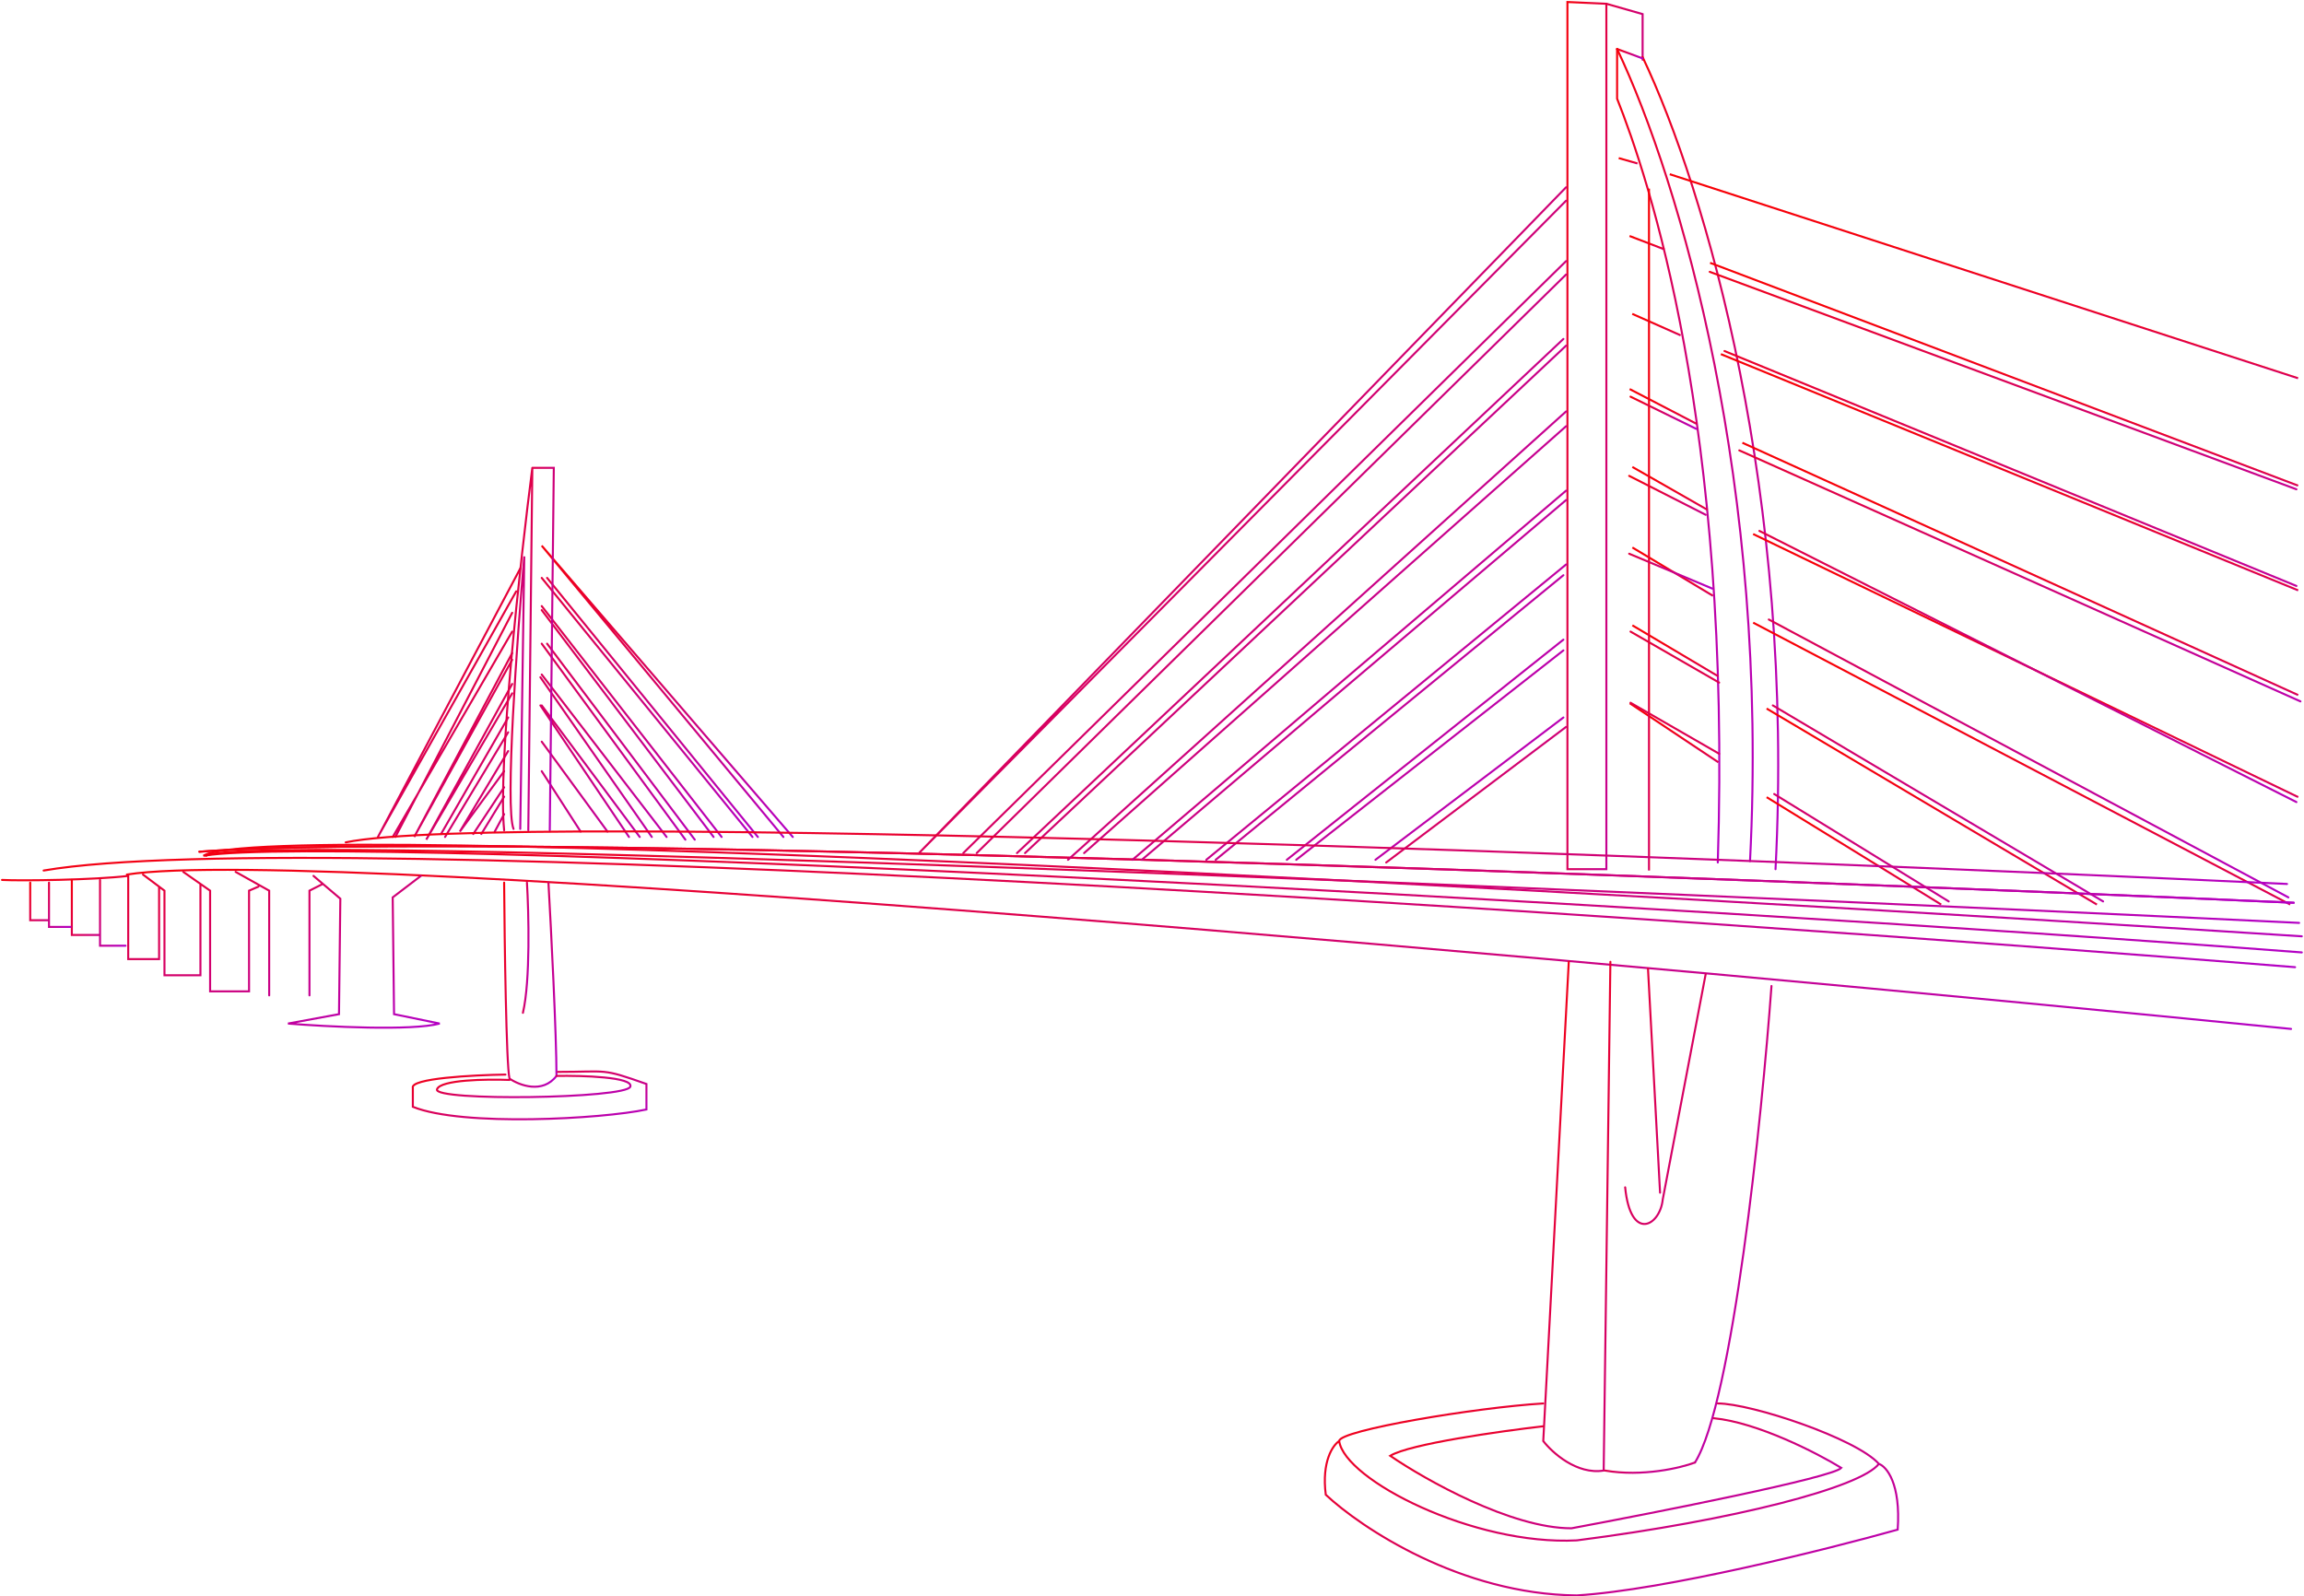 <svg width="1140" height="790" viewBox="0 0 1140 790" fill="none" xmlns="http://www.w3.org/2000/svg">
<path d="M794.815 1.858V430.125H775.551V1L794.815 1.858ZM794.815 1.858L812.75 6.979V29.564" stroke="url(#paint0_linear_78_6575)" stroke-linecap="round"/>
<path d="M800.129 24.25C831.35 90.014 875.458 240.672 865.893 426.139" stroke="url(#paint1_linear_78_6575)" stroke-linecap="round"/>
<path d="M812.75 28.235C843.971 93.999 888.079 244.658 878.514 430.125" stroke="url(#paint2_linear_78_6575)" stroke-linecap="round"/>
<path d="M800.129 24.25L812.75 28.9" stroke="url(#paint3_linear_78_6575)" stroke-linecap="round"/>
<path d="M800.129 24.25V48.828C815.407 87.357 856.858 209.451 849.95 426.803" stroke="url(#paint4_linear_78_6575)" stroke-linecap="round"/>
<line x1="826.19" y1="86.216" x2="1137.07" y2="187.187" stroke="url(#paint5_linear_78_6575)"/>
<line x1="846.14" y1="130.067" x2="1137.09" y2="240.338" stroke="url(#paint6_linear_78_6575)"/>
<line x1="851.467" y1="175.243" x2="1137.11" y2="292.156" stroke="url(#paint7_linear_78_6575)"/>
<line x1="862.113" y1="219.093" x2="1137.12" y2="343.977" stroke="url(#paint8_linear_78_6575)"/>
<line x1="867.438" y1="264.269" x2="1137.14" y2="394.468" stroke="url(#paint9_linear_78_6575)"/>
<line x1="867.453" y1="308.119" x2="1133.17" y2="447.618" stroke="url(#paint10_linear_78_6575)"/>
<line x1="874.118" y1="350.645" x2="1037.53" y2="447.63" stroke="url(#paint11_linear_78_6575)"/>
<line x1="874.125" y1="394.492" x2="960.482" y2="447.635" stroke="url(#paint12_linear_78_6575)"/>
<line x1="800.93" y1="78.24" x2="810.23" y2="80.897" stroke="url(#paint13_linear_78_6575)"/>
<line x1="806.287" y1="116.782" x2="823.558" y2="123.425" stroke="url(#paint14_linear_78_6575)"/>
<line x1="807.639" y1="155.32" x2="831.553" y2="165.949" stroke="url(#paint15_linear_78_6575)"/>
<line x1="806.338" y1="192.533" x2="839.552" y2="209.805" stroke="url(#paint16_linear_78_6575)"/>
<line x1="807.684" y1="231.071" x2="844.883" y2="252.328" stroke="url(#paint17_linear_78_6575)"/>
<line x1="807.693" y1="270.933" x2="847.55" y2="294.847" stroke="url(#paint18_linear_78_6575)"/>
<line x1="807.691" y1="309.46" x2="850.205" y2="334.703" stroke="url(#paint19_linear_78_6575)"/>
<line x1="806.385" y1="348.002" x2="850.227" y2="377.231" stroke="url(#paint20_linear_78_6575)"/>
<path d="M1135.59 478.615C819.392 453.151 153.916 407.935 21.592 430.787" stroke="url(#paint21_linear_78_6575)" stroke-linecap="round"/>
<line x1="815.906" y1="93.335" x2="815.906" y2="430.789" stroke="url(#paint22_linear_78_6575)"/>
<path d="M1134.92 446.731C846.627 433.888 235.756 410.86 98.648 421.488" stroke="url(#paint23_linear_78_6575)" stroke-linecap="round"/>
<path d="M1134.92 446.731C846.627 433.888 235.756 410.86 98.648 421.488" stroke="url(#paint24_linear_78_6575)" stroke-linecap="round"/>
<path d="M1138.91 471.31C818.95 446.732 168.399 412.189 100.643 423.482C130.402 403.821 805.222 441.86 1138.91 463.337" stroke="url(#paint25_linear_78_6575)" stroke-linecap="round"/>
<path d="M1137.58 456.696C801.014 440.532 122.696 411.259 101.971 423.482" stroke="url(#paint26_linear_78_6575)" stroke-linecap="round"/>
<path d="M1133.6 509.172C815.849 477.508 156.839 417.9 62.777 432.78" stroke="url(#paint27_linear_78_6575)" stroke-linecap="round"/>
<path d="M260.733 436.768C261.619 451.603 262.46 485.26 258.74 501.203" stroke="url(#paint28_linear_78_6575)" stroke-linecap="round"/>
<path d="M774.887 359.711L685.873 426.803" stroke="url(#paint29_linear_78_6575)" stroke-linecap="round"/>
<path d="M773.557 355.061L680.558 425.475M773.557 321.847L641.366 425.475M773.557 316.533L636.716 425.475M773.557 284.647L601.509 425.475M774.886 279.333L596.859 425.475M774.886 247.448L564.974 425.475M774.886 242.798L560.324 425.475M774.886 210.912L536.41 422.153M774.886 203.605L528.438 425.475M774.886 171.055L507.181 422.153M773.557 167.734L503.196 422.153M774.886 135.849L483.267 422.153M774.886 129.206L476.624 422.153M774.886 99.313L454.703 422.153L774.886 92.67" stroke="url(#paint30_linear_78_6575)" stroke-linecap="round"/>
<path d="M392.261 414.182L268.041 270.033L387.611 414.182" stroke="url(#paint31_linear_78_6575)" stroke-linecap="round"/>
<path d="M270.697 285.976L374.989 414.182M372.332 414.182L268.04 285.976M268.04 299.926L357.054 414.182M353.068 414.182L268.04 301.919M270.697 318.526L343.768 415.511M339.118 415.511L268.04 318.526M268.04 333.804L329.818 414.182M322.511 414.182L267.376 335.133M316.533 414.182L268.04 349.083M311.218 414.182L267.376 349.083M300.59 411.525L268.04 367.018M287.304 411.525L268.04 381.632M257.412 281.326L187.775 412.716M186.998 414.182L187.775 412.716M255.419 292.619L187.775 412.716M253.426 303.247L195.634 414.182M253.426 312.547L194.305 414.182M253.426 326.497L204.934 414.182L253.426 323.176M253.426 338.454L210.912 415.511L253.426 343.104M251.433 355.061L218.219 412.716M251.433 362.368L220.212 414.182M251.433 371.668L227.519 411.525L249.44 381.632M249.44 389.604L234.162 412.716M249.44 394.254L238.148 412.716M249.44 402.889L244.79 411.525" stroke="url(#paint32_linear_78_6575)" stroke-linecap="round"/>
<path d="M263.391 231.505L261.398 410.86M263.391 231.505H274.019L272.026 410.86M263.391 231.505C257.412 278.004 246.252 378.975 249.441 410.86" stroke="url(#paint33_linear_78_6575)" stroke-linecap="round"/>
<path d="M1131.6 437.434C843.527 423.927 248.111 400.898 171.055 416.841" stroke="url(#paint34_linear_78_6575)" stroke-linecap="round"/>
<path d="M776.215 475.96L763.594 713.108C768.022 718.865 780.201 729.848 793.486 727.722L796.808 475.96M815.408 479.281L821.386 590.216M843.972 481.938L822.715 593.537C821.386 606.823 806.772 614.662 804.115 587.559M876.521 487.917C871.65 554.124 857.257 693.977 838.657 723.736" stroke="url(#paint35_linear_78_6575)" stroke-linecap="round"/>
<path d="M838.657 723.736C831.571 726.393 812.75 730.911 794.15 727.722" stroke="url(#paint36_linear_78_6575)" stroke-linecap="round"/>
<path d="M763.593 705.801C742.336 708.236 697.431 714.569 687.865 720.415C705.358 732.372 747.783 756.286 777.543 756.286C820.278 748.315 906.812 731.176 911.063 726.393C899.106 719.086 869.745 703.941 847.957 701.815" stroke="url(#paint37_linear_78_6575)" stroke-linecap="round"/>
<path d="M271.363 436.768C272.691 460.239 275.348 512.23 275.348 532.424C268.44 541.458 256.97 537.074 252.099 533.752C250.504 527.375 249.663 466.439 249.441 436.768" stroke="url(#paint38_linear_78_6575)" stroke-linecap="round"/>
<path d="M257.413 410.196L259.405 275.348C255.863 315.869 249.84 399.568 254.091 410.196" stroke="url(#paint39_linear_78_6575)" stroke-linecap="round"/>
<path d="M252.097 534.415C240.804 533.972 217.82 534.282 216.226 539.065C214.233 545.043 309.889 543.715 311.882 537.736C313.477 532.953 288.19 532.2 275.347 532.422" stroke="url(#paint40_linear_78_6575)" stroke-linecap="round"/>
<path d="M250.105 531.764C234.162 531.986 202.675 533.624 204.269 538.407V547.707C228.848 557.671 297.933 553.686 319.854 549.036V536.414C297.268 528.438 301.254 530.435 276.012 530.436" stroke="url(#paint41_linear_78_6575)" stroke-linecap="round"/>
<path d="M155.113 433.446L159.763 437.398M208.255 433.446L194.305 444.074L194.97 501.867L217.555 506.517C203.738 510.237 161.756 508.067 142.492 506.517L167.734 501.867L168.398 444.739L159.763 437.398M159.763 437.398L153.12 440.753V492.567M116.585 431.453L133.192 440.753V492.567M127.877 438.76L123.227 440.753V490.574H103.963V440.753L101.116 438.76L99.171 437.398M90.678 431.453L99.171 437.398M99.171 437.398V482.603H81.378V440.753L78.721 438.76M70.749 432.782L78.721 438.76M78.721 438.76V474.631H63.442V433.446C46.835 435.439 10.566 435.97 1 435.439" stroke="url(#paint42_linear_78_6575)" stroke-linecap="round"/>
<path d="M49.493 435.439V462.674M62.114 467.989H49.493V462.674M35.543 435.439V462.674H49.493" stroke="url(#paint43_linear_78_6575)" stroke-linecap="round"/>
<path d="M24.249 436.768V455.367M34.878 458.689H24.249V455.367M14.949 436.768V455.367H24.249" stroke="url(#paint44_linear_78_6575)" stroke-linecap="round"/>
<path d="M877.849 392.925L964.206 446.067M850.614 372.996L806.771 347.754M877.185 349.082L1040.6 446.067M850.614 337.79L806.771 312.547M875.192 306.568L1132.27 444.074M870.542 262.726L1136.25 396.911M860.578 222.869L1138.25 347.09M1136.25 289.961L853.271 173.713M845.964 134.52L1136.25 242.133" stroke="url(#paint45_linear_78_6575)" stroke-linecap="round"/>
<path d="M806.107 274.019L847.293 291.29M806.107 235.491L843.971 254.755" stroke="url(#paint46_linear_78_6575)" stroke-linecap="round"/>
<path d="M806.771 196.298L839.321 212.241" stroke="url(#paint47_linear_78_6575)" stroke-linecap="round"/>
<path d="M763.592 694.508C730.378 696.501 662.622 707.793 662.622 713.108M662.622 713.108C665.279 732.372 729.183 764.921 780.199 762.264C857.92 752.3 920.628 736.092 929.662 724.4M662.622 713.108C659.522 715.1 653.853 723.205 655.979 739.679C673.472 756.064 722.805 788.968 780.199 789.5C823.776 786.843 904.198 766.693 938.962 756.95C940.557 734.099 933.427 725.729 929.662 724.4M929.662 724.4C918.37 711.779 866.423 694.508 849.949 694.508" stroke="url(#paint48_linear_78_6575)" stroke-linecap="round"/>
<defs>
<linearGradient id="paint0_linear_78_6575" x1="772.859" y1="1" x2="850.832" y2="6.044" gradientUnits="userSpaceOnUse">
<stop stop-color="#F80005"/>
<stop offset="1" stop-color="#A800E3"/>
</linearGradient>
<linearGradient id="paint1_linear_78_6575" x1="795.274" y1="24.25" x2="934.337" y2="41.574" gradientUnits="userSpaceOnUse">
<stop stop-color="#F80005"/>
<stop offset="1" stop-color="#A800E3"/>
</linearGradient>
<linearGradient id="paint2_linear_78_6575" x1="807.895" y1="28.235" x2="946.959" y2="45.559" gradientUnits="userSpaceOnUse">
<stop stop-color="#F80005"/>
<stop offset="1" stop-color="#A800E3"/>
</linearGradient>
<linearGradient id="paint3_linear_78_6575" x1="799.216" y1="24.25" x2="804.422" y2="34.796" gradientUnits="userSpaceOnUse">
<stop stop-color="#F80005"/>
<stop offset="1" stop-color="#A800E3"/>
</linearGradient>
<linearGradient id="paint4_linear_78_6575" x1="796.468" y1="24.25" x2="902.025" y2="34.149" gradientUnits="userSpaceOnUse">
<stop stop-color="#F80005"/>
<stop offset="1" stop-color="#A800E3"/>
</linearGradient>
<linearGradient id="paint5_linear_78_6575" x1="803.537" y1="79.385" x2="802.677" y2="82.071" gradientUnits="userSpaceOnUse">
<stop stop-color="#F80005"/>
<stop offset="1" stop-color="#A800E3"/>
</linearGradient>
<linearGradient id="paint6_linear_78_6575" x1="824.907" y1="122.555" x2="823.919" y2="125.197" gradientUnits="userSpaceOnUse">
<stop stop-color="#F80005"/>
<stop offset="1" stop-color="#A800E3"/>
</linearGradient>
<linearGradient id="paint7_linear_78_6575" x1="830.606" y1="167.245" x2="829.549" y2="169.86" gradientUnits="userSpaceOnUse">
<stop stop-color="#F80005"/>
<stop offset="1" stop-color="#A800E3"/>
</linearGradient>
<linearGradient id="paint8_linear_78_6575" x1="842.004" y1="210.51" x2="840.85" y2="213.084" gradientUnits="userSpaceOnUse">
<stop stop-color="#F80005"/>
<stop offset="1" stop-color="#A800E3"/>
</linearGradient>
<linearGradient id="paint9_linear_78_6575" x1="847.703" y1="255.297" x2="846.489" y2="257.843" gradientUnits="userSpaceOnUse">
<stop stop-color="#F80005"/>
<stop offset="1" stop-color="#A800E3"/>
</linearGradient>
<linearGradient id="paint10_linear_78_6575" x1="847.992" y1="298.466" x2="846.692" y2="300.97" gradientUnits="userSpaceOnUse">
<stop stop-color="#F80005"/>
<stop offset="1" stop-color="#A800E3"/>
</linearGradient>
<linearGradient id="paint11_linear_78_6575" x1="862.038" y1="344.057" x2="860.615" y2="346.492" gradientUnits="userSpaceOnUse">
<stop stop-color="#F80005"/>
<stop offset="1" stop-color="#A800E3"/>
</linearGradient>
<linearGradient id="paint12_linear_78_6575" x1="867.614" y1="391.072" x2="866.168" y2="393.494" gradientUnits="userSpaceOnUse">
<stop stop-color="#F80005"/>
<stop offset="1" stop-color="#A800E3"/>
</linearGradient>
<linearGradient id="paint13_linear_78_6575" x1="800.12" y1="78.528" x2="799.728" y2="81.295" gradientUnits="userSpaceOnUse">
<stop stop-color="#F80005"/>
<stop offset="1" stop-color="#A800E3"/>
</linearGradient>
<linearGradient id="paint14_linear_78_6575" x1="804.858" y1="116.768" x2="804.04" y2="119.46" gradientUnits="userSpaceOnUse">
<stop stop-color="#F80005"/>
<stop offset="1" stop-color="#A800E3"/>
</linearGradient>
<linearGradient id="paint15_linear_78_6575" x1="805.705" y1="155.008" x2="804.694" y2="157.638" gradientUnits="userSpaceOnUse">
<stop stop-color="#F80005"/>
<stop offset="1" stop-color="#A800E3"/>
</linearGradient>
<linearGradient id="paint16_linear_78_6575" x1="803.704" y1="191.727" x2="802.494" y2="194.273" gradientUnits="userSpaceOnUse">
<stop stop-color="#F80005"/>
<stop offset="1" stop-color="#A800E3"/>
</linearGradient>
<linearGradient id="paint17_linear_78_6575" x1="804.744" y1="229.967" x2="803.422" y2="232.457" gradientUnits="userSpaceOnUse">
<stop stop-color="#F80005"/>
<stop offset="1" stop-color="#A800E3"/>
</linearGradient>
<linearGradient id="paint18_linear_78_6575" x1="804.551" y1="269.631" x2="803.171" y2="272.09" gradientUnits="userSpaceOnUse">
<stop stop-color="#F80005"/>
<stop offset="1" stop-color="#A800E3"/>
</linearGradient>
<linearGradient id="paint19_linear_78_6575" x1="804.359" y1="308.063" x2="802.986" y2="310.526" gradientUnits="userSpaceOnUse">
<stop stop-color="#F80005"/>
<stop offset="1" stop-color="#A800E3"/>
</linearGradient>
<linearGradient id="paint20_linear_78_6575" x1="802.935" y1="346.303" x2="801.431" y2="348.689" gradientUnits="userSpaceOnUse">
<stop stop-color="#F80005"/>
<stop offset="1" stop-color="#A800E3"/>
</linearGradient>
<linearGradient id="paint21_linear_78_6575" x1="-59.025" y1="424.53" x2="-49.141" y2="576.446" gradientUnits="userSpaceOnUse">
<stop stop-color="#F80005"/>
<stop offset="1" stop-color="#A800E3"/>
</linearGradient>
<linearGradient id="paint22_linear_78_6575" x1="815.406" y1="68.914" x2="812.586" y2="68.926" gradientUnits="userSpaceOnUse">
<stop stop-color="#F80005"/>
<stop offset="1" stop-color="#A800E3"/>
</linearGradient>
<linearGradient id="paint23_linear_78_6575" x1="23.656" y1="418.765" x2="26.505" y2="497.548" gradientUnits="userSpaceOnUse">
<stop stop-color="#F80005"/>
<stop offset="1" stop-color="#A800E3"/>
</linearGradient>
<linearGradient id="paint24_linear_78_6575" x1="23.656" y1="418.765" x2="26.505" y2="497.548" gradientUnits="userSpaceOnUse">
<stop stop-color="#F80005"/>
<stop offset="1" stop-color="#A800E3"/>
</linearGradient>
<linearGradient id="paint25_linear_78_6575" x1="25.506" y1="418.012" x2="35.8" y2="567.645" gradientUnits="userSpaceOnUse">
<stop stop-color="#F80005"/>
<stop offset="1" stop-color="#A800E3"/>
</linearGradient>
<linearGradient id="paint26_linear_78_6575" x1="27.026" y1="420.576" x2="31.778" y2="522.24" gradientUnits="userSpaceOnUse">
<stop stop-color="#F80005"/>
<stop offset="1" stop-color="#A800E3"/>
</linearGradient>
<linearGradient id="paint27_linear_78_6575" x1="-14.715" y1="430.436" x2="6.959" y2="650.394" gradientUnits="userSpaceOnUse">
<stop stop-color="#F80005"/>
<stop offset="1" stop-color="#A800E3"/>
</linearGradient>
<linearGradient id="paint28_linear_78_6575" x1="258.541" y1="436.768" x2="264.327" y2="436.952" gradientUnits="userSpaceOnUse">
<stop stop-color="#F80005"/>
<stop offset="1" stop-color="#A800E3"/>
</linearGradient>
<linearGradient id="paint29_linear_78_6575" x1="679.431" y1="359.711" x2="774.052" y2="453.386" gradientUnits="userSpaceOnUse">
<stop stop-color="#F80005"/>
<stop offset="1" stop-color="#A800E3"/>
</linearGradient>
<linearGradient id="paint30_linear_78_6575" x1="431.532" y1="92.67" x2="876.261" y2="411.943" gradientUnits="userSpaceOnUse">
<stop stop-color="#F80005"/>
<stop offset="1" stop-color="#A800E3"/>
</linearGradient>
<linearGradient id="paint31_linear_78_6575" x1="259.052" y1="270.033" x2="444.028" y2="388.981" gradientUnits="userSpaceOnUse">
<stop stop-color="#F80005"/>
<stop offset="1" stop-color="#A800E3"/>
</linearGradient>
<linearGradient id="paint32_linear_78_6575" x1="173.394" y1="281.326" x2="362.457" y2="478.977" gradientUnits="userSpaceOnUse">
<stop stop-color="#F80005"/>
<stop offset="1" stop-color="#A800E3"/>
</linearGradient>
<linearGradient id="paint33_linear_78_6575" x1="247.06" y1="231.505" x2="299.403" y2="236.98" gradientUnits="userSpaceOnUse">
<stop stop-color="#F80005"/>
<stop offset="1" stop-color="#A800E3"/>
</linearGradient>
<linearGradient id="paint34_linear_78_6575" x1="101.543" y1="411.426" x2="104.201" y2="484.691" gradientUnits="userSpaceOnUse">
<stop stop-color="#F80005"/>
<stop offset="1" stop-color="#A800E3"/>
</linearGradient>
<linearGradient id="paint35_linear_78_6575" x1="755.422" y1="475.96" x2="969.216" y2="547.442" gradientUnits="userSpaceOnUse">
<stop stop-color="#F80005"/>
<stop offset="1" stop-color="#A800E3"/>
</linearGradient>
<linearGradient id="paint36_linear_78_6575" x1="790.93" y1="723.736" x2="793.073" y2="737.744" gradientUnits="userSpaceOnUse">
<stop stop-color="#F80005"/>
<stop offset="1" stop-color="#A800E3"/>
</linearGradient>
<linearGradient id="paint37_linear_78_6575" x1="671.713" y1="701.815" x2="717.109" y2="840.617" gradientUnits="userSpaceOnUse">
<stop stop-color="#F80005"/>
<stop offset="1" stop-color="#A800E3"/>
</linearGradient>
<linearGradient id="paint38_linear_78_6575" x1="247.567" y1="436.768" x2="300.17" y2="446.834" gradientUnits="userSpaceOnUse">
<stop stop-color="#F80005"/>
<stop offset="1" stop-color="#A800E3"/>
</linearGradient>
<linearGradient id="paint39_linear_78_6575" x1="252.139" y1="275.348" x2="266.382" y2="275.882" gradientUnits="userSpaceOnUse">
<stop stop-color="#F80005"/>
<stop offset="1" stop-color="#A800E3"/>
</linearGradient>
<linearGradient id="paint40_linear_78_6575" x1="209.266" y1="532.388" x2="213.567" y2="561.516" gradientUnits="userSpaceOnUse">
<stop stop-color="#F80005"/>
<stop offset="1" stop-color="#A800E3"/>
</linearGradient>
<linearGradient id="paint41_linear_78_6575" x1="195.842" y1="530.213" x2="212.892" y2="592.337" gradientUnits="userSpaceOnUse">
<stop stop-color="#F80005"/>
<stop offset="1" stop-color="#A800E3"/>
</linearGradient>
<linearGradient id="paint42_linear_78_6575" x1="-14.671" y1="431.453" x2="69.883" y2="608.63" gradientUnits="userSpaceOnUse">
<stop stop-color="#F80005"/>
<stop offset="1" stop-color="#A800E3"/>
</linearGradient>
<linearGradient id="paint43_linear_78_6575" x1="33.62" y1="435.439" x2="74.412" y2="460.287" gradientUnits="userSpaceOnUse">
<stop stop-color="#F80005"/>
<stop offset="1" stop-color="#A800E3"/>
</linearGradient>
<linearGradient id="paint44_linear_78_6575" x1="13.507" y1="436.768" x2="42.234" y2="456.255" gradientUnits="userSpaceOnUse">
<stop stop-color="#F80005"/>
<stop offset="1" stop-color="#A800E3"/>
</linearGradient>
<linearGradient id="paint45_linear_78_6575" x1="782.784" y1="134.52" x2="1210.74" y2="474.287" gradientUnits="userSpaceOnUse">
<stop stop-color="#F80005"/>
<stop offset="1" stop-color="#A800E3"/>
</linearGradient>
<linearGradient id="paint46_linear_78_6575" x1="803.127" y1="235.491" x2="869.639" y2="272.124" gradientUnits="userSpaceOnUse">
<stop stop-color="#F80005"/>
<stop offset="1" stop-color="#A800E3"/>
</linearGradient>
<linearGradient id="paint47_linear_78_6575" x1="804.416" y1="196.298" x2="825.046" y2="227.728" gradientUnits="userSpaceOnUse">
<stop stop-color="#F80005"/>
<stop offset="1" stop-color="#A800E3"/>
</linearGradient>
<linearGradient id="paint48_linear_78_6575" x1="634.985" y1="694.508" x2="735.072" y2="917.542" gradientUnits="userSpaceOnUse">
<stop stop-color="#F80005"/>
<stop offset="1" stop-color="#A800E3"/>
</linearGradient>
</defs>
</svg>
